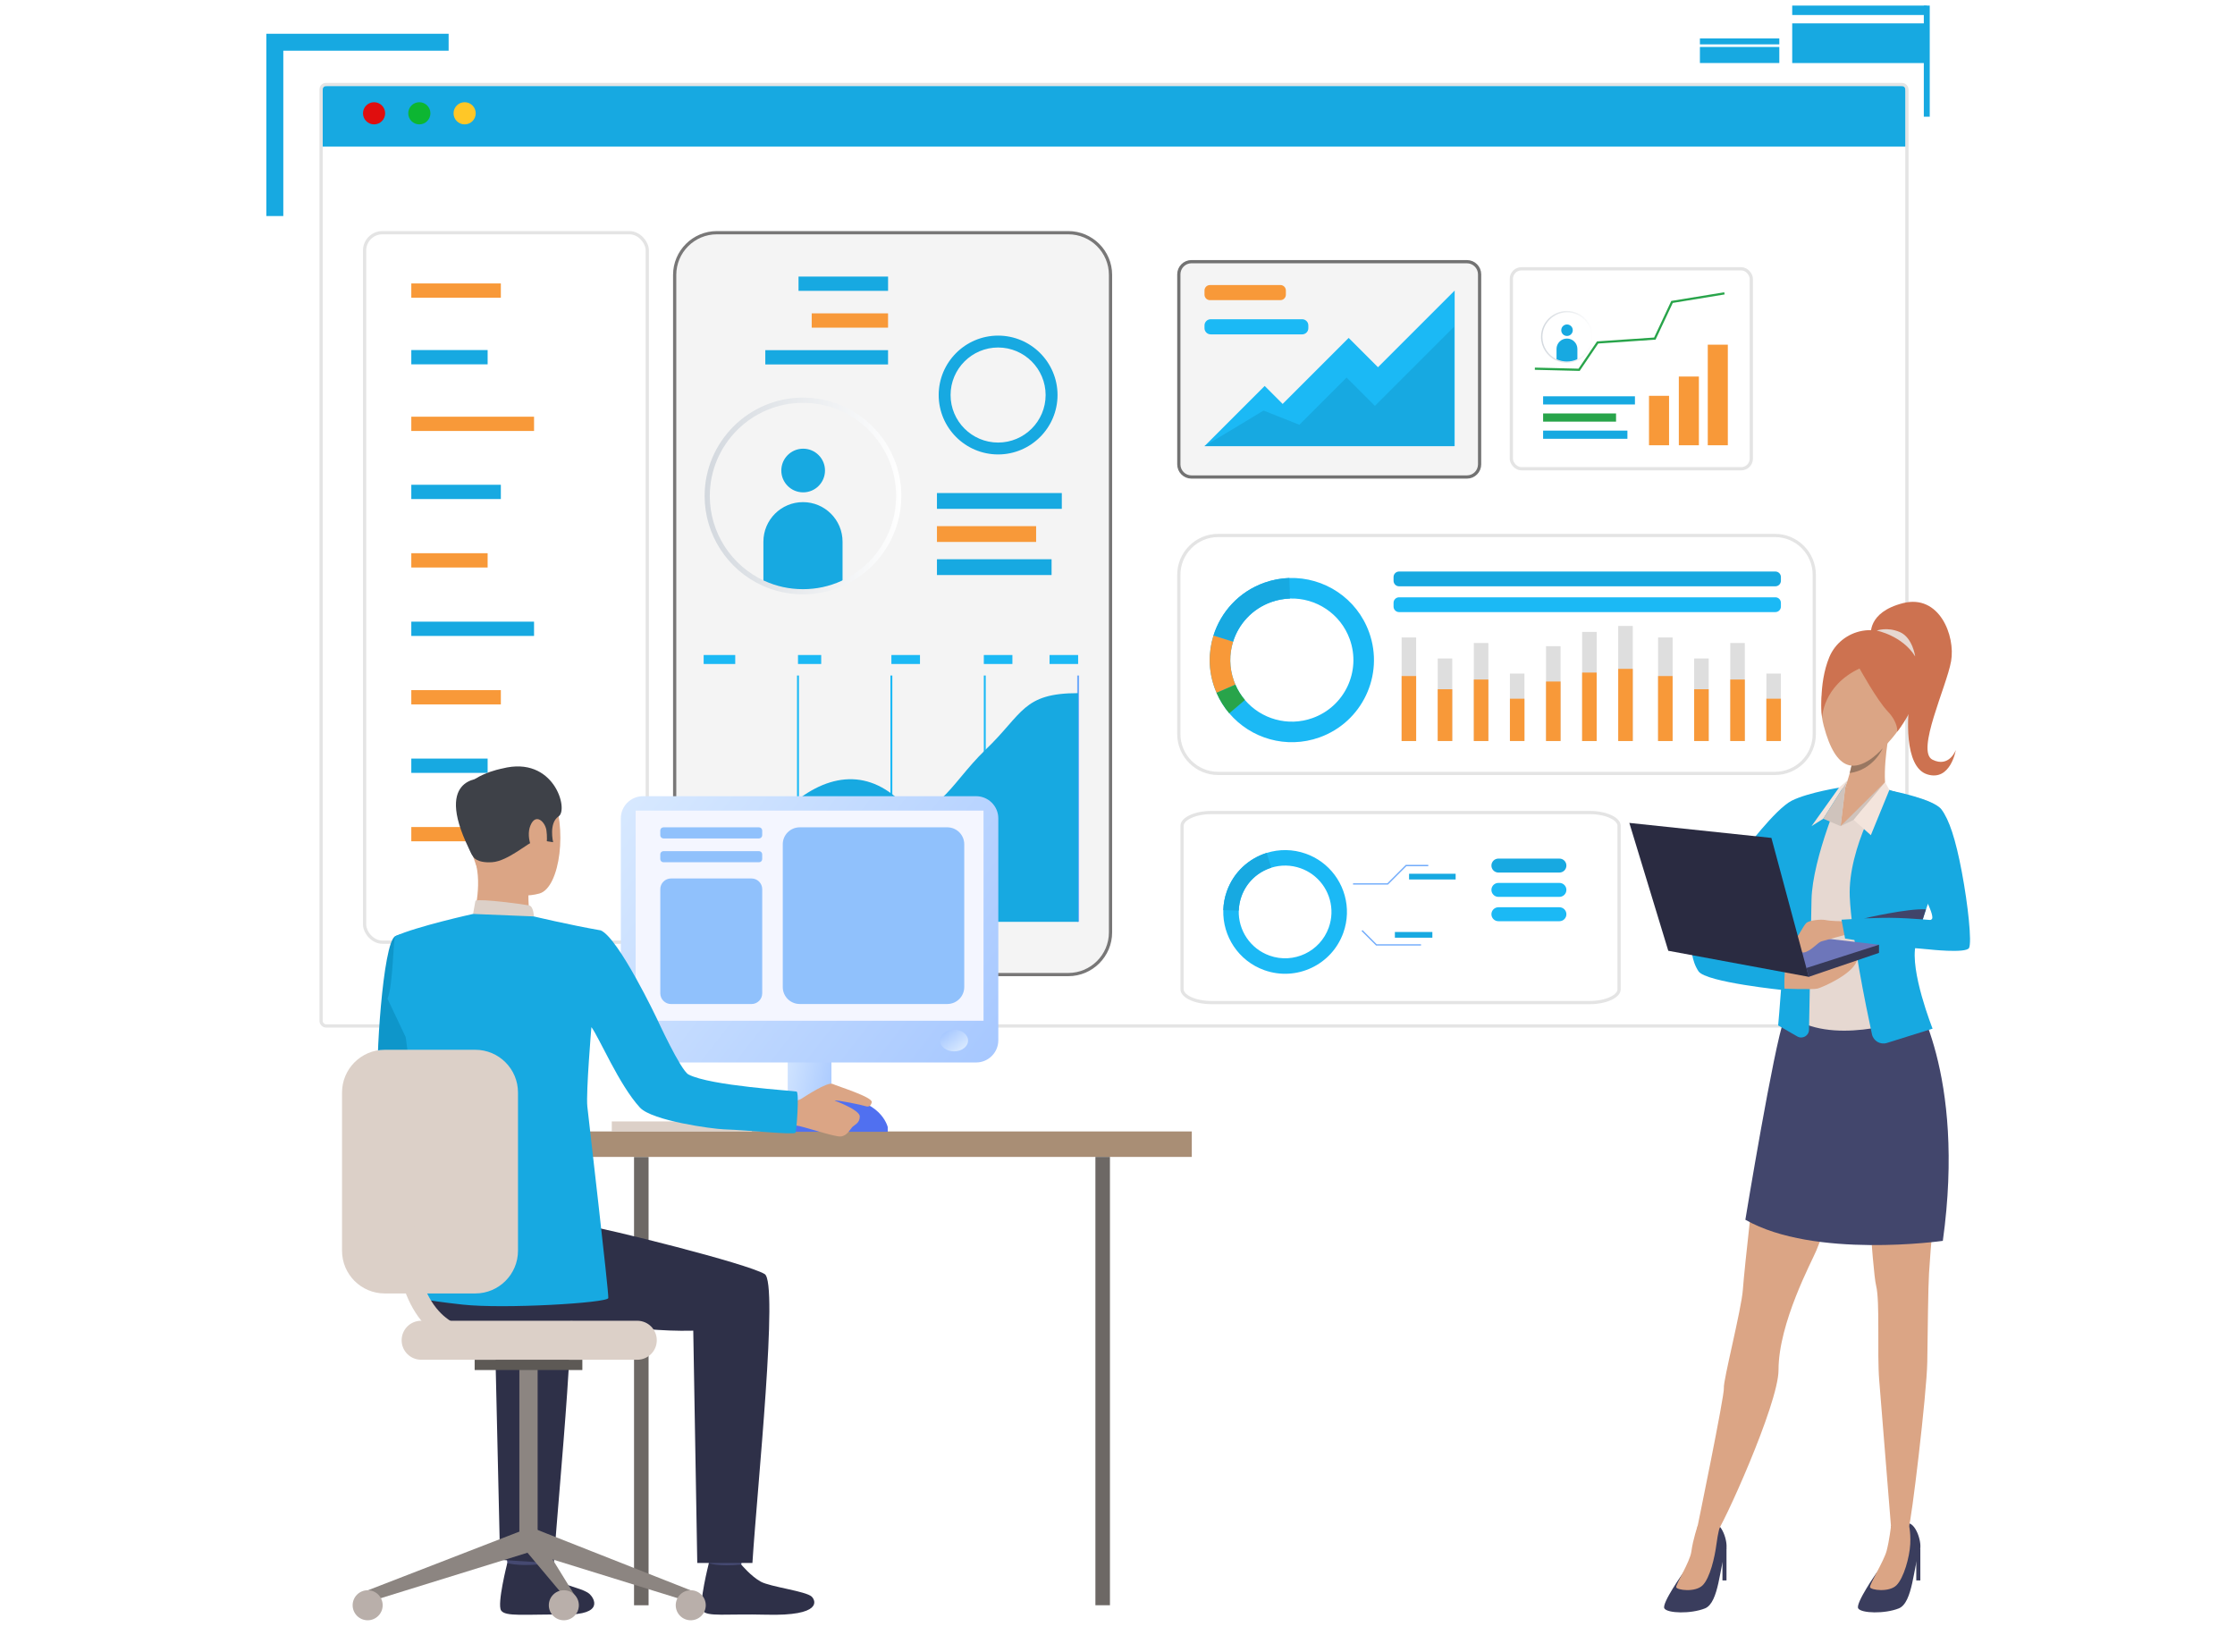 <svg width="1200" height="887" viewBox="0 0 1200 887" fill="none" xmlns="http://www.w3.org/2000/svg">
<rect width="1200" height="887" fill="white"/>
<rect x="172.404" y="45.375" width="851.436" height="505.501" rx="2.601" fill="white" stroke="#E4E4E4" stroke-width="1.734"/>
<rect x="195.758" y="124.949" width="151.775" height="380.956" rx="9.537" fill="white" stroke="#E4E4E4" stroke-width="1.734"/>
<rect x="811.455" y="144.322" width="128.849" height="107.373" rx="5.424" fill="white"/>
<path d="M912.155 202.182H901.383V239.084H912.155V202.182Z" fill="#F89939"/>
<path d="M896.137 212.535H885.365V239.084H896.137V212.535Z" fill="#F89939"/>
<path d="M927.692 185.08H916.92V239.084H927.692V185.08Z" fill="#F89939"/>
<path d="M925.956 158.099L925.766 156.936L897.334 161.59L888.115 181.234L857.462 183.315L847.532 197.963L824.097 197.383L824.067 198.564L848.146 199.16L858.114 184.453L888.889 182.368L898.138 162.656L925.956 158.099Z" fill="#28A44A"/>
<path d="M844.438 177.308C844.438 179.015 843.055 180.4 841.346 180.4C839.636 180.4 838.254 179.018 838.254 177.308C838.254 175.598 839.639 174.219 841.346 174.219C843.053 174.219 844.438 175.601 844.438 177.308Z" fill="#17A9E1"/>
<path d="M846.923 187.381V193.259C845.216 194.034 843.319 194.466 841.322 194.466C839.325 194.466 837.425 194.034 835.718 193.259V187.381C835.718 184.286 838.225 181.779 841.322 181.779C844.419 181.779 846.923 184.289 846.923 187.381Z" fill="#17A9E1"/>
<path d="M841.321 194.838C839.313 194.838 837.375 194.419 835.566 193.595C830.604 191.34 827.396 186.362 827.396 180.911C827.396 173.235 833.645 166.986 841.321 166.986C848.997 166.986 855.245 173.232 855.245 180.911C855.245 186.362 852.038 191.338 847.075 193.595C845.266 194.419 843.328 194.838 841.321 194.838ZM841.321 167.724C834.047 167.724 828.129 173.64 828.129 180.913C828.129 186.075 831.167 190.79 835.87 192.929C837.582 193.71 839.418 194.105 841.321 194.105C843.224 194.105 845.057 193.71 846.769 192.929C851.471 190.793 854.507 186.077 854.507 180.913C854.507 173.64 848.589 167.724 841.318 167.724H841.321Z" fill="url(#paint0_linear_306_4391)"/>
<path d="M877.82 212.789H828.518V217.184H877.82V212.789Z" fill="#17A9E1"/>
<path d="M873.778 231.213H828.518V235.607H873.778V231.213Z" fill="#17A9E1"/>
<path d="M867.676 222.002H828.518V226.396H867.676V222.002Z" fill="#28A44A"/>
<rect x="811.455" y="144.322" width="128.849" height="107.373" rx="5.424" stroke="#E4E4E4" stroke-width="1.734"/>
<path d="M650.439 436.285H853.533C858.027 436.285 862.056 437.161 864.929 438.539C867.865 439.946 869.316 441.722 869.316 443.401V531.218C869.316 532.895 867.866 534.67 864.93 536.078C862.057 537.455 858.03 538.331 853.537 538.331H650.444C645.949 538.331 641.92 537.455 639.047 536.078C636.111 534.67 634.661 532.894 634.661 531.216V443.398C634.661 441.721 636.111 439.946 639.047 438.538C641.919 437.161 645.947 436.285 650.439 436.285Z" fill="white" stroke="#E4E4E4" stroke-width="1.734"/>
<path d="M721.25 500.839C726.032 487.47 721.716 473.056 711.505 464.369C709.071 462.297 706.303 460.551 703.24 459.221C702.566 458.927 701.873 458.655 701.172 458.407C694.106 455.878 686.749 455.891 680.099 457.972C670.503 460.976 662.382 468.287 658.736 478.485C657.532 481.851 656.908 485.28 656.804 488.673C656.383 502.671 664.92 515.949 678.814 520.921C696.078 527.092 715.075 518.107 721.25 500.843V500.839ZM681.61 513.095C671.191 509.371 664.789 499.409 665.106 488.917C665.183 486.375 665.653 483.805 666.558 481.281C669.291 473.635 675.38 468.156 682.573 465.903C687.559 464.347 693.074 464.333 698.372 466.229C698.897 466.419 699.417 466.622 699.924 466.844C702.222 467.839 704.294 469.151 706.122 470.703C713.777 477.213 717.011 488.022 713.428 498.047C708.8 510.991 694.553 517.727 681.61 513.099V513.095Z" fill="#1BB9F5"/>
<path d="M682.574 465.905L680.095 457.975C670.499 460.979 662.378 468.29 658.732 478.487C657.528 481.853 656.904 485.282 656.8 488.675L665.106 488.924C665.183 486.382 665.654 483.812 666.558 481.288C669.291 473.642 675.38 468.163 682.574 465.91V465.905Z" fill="#17A9E1"/>
<path d="M804.509 468.513H837.273C839.34 468.513 841.019 466.835 841.019 464.767C841.019 462.695 839.34 461.021 837.273 461.021H804.509C802.441 461.021 800.763 462.695 800.763 464.767C800.763 466.835 802.437 468.513 804.509 468.513Z" fill="#17A9E1"/>
<path d="M804.509 481.572H837.273C839.34 481.572 841.019 479.894 841.019 477.826C841.019 475.759 839.34 474.08 837.273 474.08H804.509C802.441 474.08 800.763 475.759 800.763 477.826C800.763 479.894 802.437 481.572 804.509 481.572Z" fill="#1BB9F5"/>
<path d="M804.509 494.644H837.273C839.34 494.644 841.019 492.966 841.019 490.898C841.019 488.831 839.34 487.152 837.273 487.152H804.509C802.441 487.152 800.763 488.831 800.763 490.898C800.763 492.966 802.437 494.644 804.509 494.644Z" fill="#1BB9F5"/>
<path d="M745.208 474.981H726.469V474.262H744.909L754.776 464.395H766.86V465.114H755.075L745.208 474.981Z" fill="#72ACFB"/>
<path d="M762.963 507.725H738.849L731.036 499.912L731.547 499.4L739.148 507.005H762.963V507.725Z" fill="#72ACFB"/>
<path d="M781.552 469.164H756.556V472.231H781.552V469.164Z" fill="#17A9E1"/>
<path d="M769.055 500.43H748.932V503.497H769.055V500.43Z" fill="#17A9E1"/>
<path d="M240.874 18.131V27.231H152.11V116.005H143V18.131H240.874Z" fill="#17A9E1"/>
<path d="M1034.51 3H962.259V8.059H1034.51V3Z" fill="#17A9E1"/>
<path d="M1034.51 12.551H962.259V33.856H1034.51V12.551Z" fill="#17A9E1"/>
<path d="M955.336 20.639H912.705V23.825H955.336V20.639Z" fill="#17A9E1"/>
<path d="M955.336 25.217H912.705V33.839H955.336V25.217Z" fill="#17A9E1"/>
<path d="M1036.1 3H1032.92V62.661H1036.1V3Z" fill="#17A9E1"/>
<path d="M952.997 287.524H654.046H654.042C642.391 287.524 632.928 296.982 632.928 308.637V394.175C632.928 405.826 642.386 415.289 654.042 415.289H952.993C964.648 415.289 974.11 405.826 974.11 394.171V308.637C974.11 296.986 964.652 287.524 952.997 287.524Z" fill="white" stroke="#E4E4E4" stroke-width="1.734"/>
<path d="M735.113 339.587C728.513 321.131 710.876 309.796 692.285 310.356C687.787 310.495 683.227 311.325 678.757 312.924C665.218 317.766 655.509 328.554 651.518 341.296C648.754 350.125 648.737 359.895 652.095 369.28C652.43 370.212 652.79 371.132 653.178 372.028C654.945 376.093 657.26 379.769 660.012 383.004C671.548 396.568 690.69 402.298 708.451 395.947C731.376 387.748 743.313 362.512 735.118 339.587H735.113ZM704.733 385.556C691.418 390.32 677.069 386.022 668.415 375.856C666.354 373.431 664.616 370.674 663.296 367.624C663.001 366.953 662.731 366.262 662.482 365.563C659.967 358.525 659.979 351.201 662.052 344.58C665.042 335.027 672.321 326.938 682.475 323.311C685.828 322.109 689.243 321.487 692.616 321.385C706.553 320.964 719.778 329.466 724.726 343.3C730.873 360.488 721.921 379.405 704.733 385.556Z" fill="#1BB9F5"/>
<path d="M662.052 344.578L651.518 341.29C655.509 328.547 665.217 317.76 678.757 312.918C683.227 311.319 687.786 310.489 692.285 310.35L692.616 321.379C689.242 321.485 685.828 322.107 682.474 323.305C672.32 326.932 665.045 335.021 662.052 344.574V344.578Z" fill="#17A9E1"/>
<path d="M663.296 367.617L653.178 372.021C652.79 371.125 652.43 370.205 652.095 369.273C648.737 359.888 648.754 350.118 651.518 341.289L662.052 344.577C659.979 351.198 659.967 358.522 662.482 365.56C662.731 366.259 663.005 366.95 663.296 367.621V367.617Z" fill="#F89939"/>
<path d="M660.01 383.005C657.258 379.77 654.943 376.094 653.177 372.029L663.294 367.625C664.619 370.672 666.357 373.432 668.414 375.857L660.01 383.005Z" fill="#28A44A"/>
<path d="M760.354 342.293H752.548V397.896H760.354V342.293Z" fill="#DEDEDE"/>
<path d="M779.736 353.578H771.93V397.883H779.736V353.578Z" fill="#DEDEDE"/>
<path d="M799.122 345.273H791.315V397.892H799.122V345.273Z" fill="#DEDEDE"/>
<path d="M818.504 361.678H810.697V397.881H818.504V361.678Z" fill="#DEDEDE"/>
<path d="M837.891 346.98H830.084V397.893H837.891V346.98Z" fill="#DEDEDE"/>
<path d="M857.272 339.299H849.465V397.888H857.272V339.299Z" fill="#DEDEDE"/>
<path d="M876.657 336.102H868.851V397.888H876.657V336.102Z" fill="#DEDEDE"/>
<path d="M760.354 363.006H752.548V397.892H760.354V363.006Z" fill="#F89939"/>
<path d="M779.736 370.09H771.93V397.885H779.736V370.09Z" fill="#F89939"/>
<path d="M799.122 364.875H791.315V397.889H799.122V364.875Z" fill="#F89939"/>
<path d="M818.504 375.172H810.697V397.884H818.504V375.172Z" fill="#F89939"/>
<path d="M837.891 365.945H830.084V397.888H837.891V365.945Z" fill="#F89939"/>
<path d="M857.272 361.137H849.465V397.892H857.272V361.137Z" fill="#F89939"/>
<path d="M876.657 359.133H868.851V397.896H876.657V359.133Z" fill="#F89939"/>
<path d="M898.044 342.293H890.237V397.896H898.044V342.293Z" fill="#DEDEDE"/>
<path d="M917.426 353.578H909.619V397.883H917.426V353.578Z" fill="#DEDEDE"/>
<path d="M936.813 345.273H929.006V397.892H936.813V345.273Z" fill="#DEDEDE"/>
<path d="M956.193 361.678H948.387V397.881H956.193V361.678Z" fill="#DEDEDE"/>
<path d="M898.044 363.006H890.237V397.892H898.044V363.006Z" fill="#F89939"/>
<path d="M917.426 370.09H909.619V397.885H917.426V370.09Z" fill="#F89939"/>
<path d="M936.813 364.875H929.006V397.889H936.813V364.875Z" fill="#F89939"/>
<path d="M956.193 375.172H948.387V397.884H956.193V375.172Z" fill="#F89939"/>
<path d="M953.224 314.82H751.188C749.548 314.82 748.215 313.487 748.215 311.847V309.848C748.215 308.208 749.548 306.875 751.188 306.875H953.224C954.864 306.875 956.193 308.204 956.193 309.844V311.843C956.193 313.483 954.86 314.816 953.22 314.816L953.224 314.82Z" fill="#17A9E1"/>
<path d="M953.224 328.666H751.188C749.548 328.666 748.215 327.333 748.215 325.693V323.693C748.215 322.053 749.548 320.72 751.188 320.72H953.224C954.864 320.72 956.193 322.049 956.193 323.689V325.689C956.193 327.329 954.86 328.662 953.22 328.662L953.224 328.666Z" fill="#1BB9F5"/>
<g style="mix-blend-mode:hard-light">
<path d="M384.916 124.949H573.58C586.09 124.949 596.258 135.107 596.258 147.627V500.616C596.258 513.126 586.1 523.294 573.58 523.294H384.916C372.406 523.294 362.238 513.136 362.238 500.616V147.617C362.238 135.107 372.396 124.949 384.906 124.949H384.916Z" fill="#F4F4F4" stroke="#787777" stroke-width="1.734"/>
</g>
<path d="M428.962 362.711H427.934V494.961H428.962V362.711Z" fill="#1BB9F5"/>
<path d="M479.106 362.711H478.078V494.961H479.106V362.711Z" fill="#1BB9F5"/>
<path d="M529.25 362.711H528.222V494.961H529.25V362.711Z" fill="#1BB9F5"/>
<path d="M579.383 362.711H578.354V494.961H579.383V362.711Z" fill="#72ACFB"/>
<path d="M378.312 441.358C378.312 441.358 398.741 458.562 418.489 438.182C438.237 417.803 461.008 410.993 481.143 428.156C501.278 445.318 509.116 421.763 529.241 402.463C549.375 383.163 549.05 372.18 578.865 372.18V494.973H378.312V441.348V441.358Z" fill="#17A9E1"/>
<path d="M440.915 351.711H428.455V356.526H440.915V351.711Z" fill="#1BB9F5"/>
<path d="M394.759 351.711H377.801V356.526H394.759V351.711Z" fill="#1BB9F5"/>
<path d="M493.95 351.711H478.6V356.526H493.95V351.711Z" fill="#1BB9F5"/>
<path d="M543.571 351.711H528.221V356.526H543.571V351.711Z" fill="#1BB9F5"/>
<path d="M578.864 351.711H563.514V356.526H578.864V351.711Z" fill="#1BB9F5"/>
<path d="M570.1 264.74H503.059V273.22H570.1V264.74Z" fill="#17A9E1"/>
<path d="M564.603 300.287H503.059V308.766H564.603V300.287Z" fill="#17A9E1"/>
<path d="M556.307 282.514H503.059V290.993H556.307V282.514Z" fill="#F89939"/>
<path d="M442.951 252.64C442.951 259.114 437.709 264.367 431.225 264.367C424.74 264.367 419.498 259.124 419.498 252.64C419.498 246.156 424.751 240.924 431.225 240.924C437.699 240.924 442.951 246.166 442.951 252.64Z" fill="#17A9E1"/>
<path d="M452.378 290.861V313.154C445.904 316.096 438.707 317.735 431.133 317.735C423.56 317.735 416.353 316.096 409.879 313.154V290.861C409.879 279.125 419.386 269.617 431.133 269.617C442.88 269.617 452.378 279.135 452.378 290.861Z" fill="#17A9E1"/>
<path d="M431.133 319.137C423.518 319.137 416.169 317.549 409.308 314.424C390.487 305.873 378.322 286.991 378.322 266.316C378.322 237.203 402.02 213.506 431.133 213.506C460.245 213.506 483.943 237.193 483.943 266.316C483.943 286.991 471.779 305.863 452.957 314.424C446.096 317.549 438.747 319.137 431.133 319.137ZM431.133 216.305C403.547 216.305 381.101 238.74 381.101 266.326C381.101 285.901 392.624 303.786 410.458 311.899C416.953 314.861 423.915 316.358 431.133 316.358C438.35 316.358 445.302 314.861 451.797 311.899C469.631 303.797 481.144 285.911 481.144 266.326C481.144 238.74 458.698 216.305 431.122 216.305H431.133Z" fill="url(#paint1_linear_306_4391)"/>
<path d="M535.898 244.011C518.298 244.011 503.996 229.699 503.996 212.109C503.996 194.519 518.308 180.207 535.898 180.207C553.488 180.207 567.8 194.519 567.8 212.109C567.8 229.699 553.488 244.011 535.898 244.011ZM535.898 186.589C521.83 186.589 510.379 198.041 510.379 212.109C510.379 226.177 521.82 237.629 535.898 237.629C549.976 237.629 561.407 226.177 561.407 212.109C561.407 198.041 549.966 186.589 535.898 186.589Z" fill="#17A9E1"/>
<path d="M476.816 148.508H428.739V156.173H476.816V148.508Z" fill="#17A9E1"/>
<path d="M268.913 152.191H220.836V159.856H268.913V152.191Z" fill="#F89939"/>
<path d="M268.913 260.297H220.836V267.962H268.913V260.297Z" fill="#17A9E1"/>
<path d="M268.913 370.566H220.836V378.231H268.913V370.566Z" fill="#F89939"/>
<path d="M476.806 168.26H435.824V175.935H476.806V168.26Z" fill="#F89939"/>
<path d="M261.818 187.957H220.836V195.632H261.818V187.957Z" fill="#17A9E1"/>
<path d="M261.818 297.049H220.836V304.724H261.818V297.049Z" fill="#F89939"/>
<path d="M261.818 407.32H220.836V414.996H261.818V407.32Z" fill="#17A9E1"/>
<path d="M476.806 188.023H410.905V195.689H476.806V188.023Z" fill="#17A9E1"/>
<path d="M286.737 223.746H220.836V231.411H286.737V223.746Z" fill="#F89939"/>
<path d="M286.737 333.801H220.836V341.466H286.737V333.801Z" fill="#17A9E1"/>
<path d="M286.737 444.072H220.836V451.737H286.737V444.072Z" fill="#F89939"/>
<g style="mix-blend-mode:hard-light">
<path d="M787.614 140.51H640.098L640.088 140.5H639.729C635.972 140.5 632.927 143.545 632.927 147.302V249.329C632.927 253.086 635.972 256.131 639.729 256.131H787.614C791.371 256.131 794.416 253.086 794.416 249.329V147.312C794.416 143.555 791.371 140.51 787.614 140.51Z" fill="#F4F4F4" stroke="#727272" stroke-width="1.734"/>
</g>
<path d="M650.029 171.414H699.144C700.977 171.414 702.463 172.9 702.463 174.733V176.219C702.463 178.051 700.977 179.537 699.144 179.537H650.029C648.197 179.537 646.711 178.051 646.711 176.219V174.733C646.711 172.9 648.197 171.414 650.029 171.414Z" fill="#1BB9F5"/>
<path d="M649.642 153.043H687.459C689.077 153.043 690.401 154.356 690.401 155.985V158.224C690.401 159.843 689.087 161.166 687.459 161.166H649.642C648.024 161.166 646.711 159.853 646.711 158.234V155.985C646.711 154.366 648.024 153.053 649.642 153.053V153.043Z" fill="#F89939"/>
<path d="M646.711 239.554L679.02 207.244L688.67 216.894L724.125 181.44L739.862 197.177L781.027 156.012V239.554H646.711Z" fill="#1BB9F5"/>
<path d="M780.661 239.547V175.479L738.203 217.937L722.995 202.729L697.638 228.085L678.419 220.451L646.711 239.547H780.661Z" fill="#17A9E1"/>
<path d="M903.901 844.255C903.901 844.255 891.991 860.98 893.629 863.637C895.258 866.284 907.779 866.67 915.403 863.637C923.028 860.604 923.211 841.008 926.662 832.58C928.107 829.058 925.012 818.644 920.666 817.891C916.319 817.138 911.596 819.347 911.596 819.347C911.596 819.347 916.095 831.216 903.901 844.255Z" fill="#3A3D5D"/>
<path d="M911.526 819.213C911.526 819.213 909.022 826.338 908.106 833.138C907.342 838.777 899.626 850.758 899.983 852.275C900.349 853.792 910.142 855.166 914.132 851.257C918.122 847.359 920.698 835.998 921.573 829.199C922.398 822.867 923.425 819.742 923.425 819.742C923.425 819.742 915.323 815.049 911.516 819.213H911.526Z" fill="#DBA585"/>
<path d="M1007.54 844.531C1007.54 844.531 996.062 860.981 997.701 863.628C999.34 866.274 1011.86 866.661 1019.48 863.628C1027.11 860.594 1027.28 840.999 1030.73 832.57C1032.18 829.048 1029.08 818.635 1024.75 817.882C1020.4 817.128 1015.31 819.51 1015.31 819.51C1015.31 819.51 1019.76 831.491 1007.55 844.531H1007.54Z" fill="#3A3D5D"/>
<path d="M1015.3 819.508C1015.3 819.508 1014.4 827.265 1012.94 832.762C1011.48 838.248 1003.69 850.749 1004.04 852.265C1004.41 853.782 1014.2 855.156 1018.19 851.248C1022.18 847.349 1025.27 836.029 1025.63 829.189C1026 822.348 1024.73 817.88 1024.73 817.88C1024.73 817.88 1019.1 815.335 1015.29 819.508H1015.3Z" fill="#DBA585"/>
<path d="M957.942 547.184C957.942 547.184 947.722 596.788 945.381 609.278C943.03 621.768 936.464 682.243 935.762 692.535C935.059 702.816 925.104 741.569 925.572 745.243C926.04 748.918 910.802 822.698 910.802 822.698C910.802 822.698 916.003 827.065 921.49 823.095C924.31 821.049 954.909 754.018 954.909 735.654C954.909 710.267 972.896 677.133 975.217 671.453C996.776 618.694 992.532 602.559 995.351 599.139C998.171 595.709 998.405 601.257 1000.05 608.85C1001.69 616.444 1005.22 682.07 1007.32 690.387C1009.43 698.714 1007.8 726.87 1008.97 741.07C1010.14 755.27 1015.29 819.522 1015.29 819.522C1015.29 819.522 1019.28 826.037 1024.88 819.685C1026.08 818.321 1034.54 748.124 1034.78 731.226C1035.01 714.339 1035.26 691.028 1035.71 683.73C1040.06 613.706 1050.75 603.71 1033.91 554.157C1002.4 461.372 957.932 547.194 957.932 547.194L957.942 547.184Z" fill="#DBA585"/>
<path d="M1026.56 533.332C1026.56 533.332 1055.68 575.841 1043.13 666.274C1043.13 666.274 974.098 676.077 937.106 654.945C937.106 654.945 952.396 561.712 957.944 547.196C963.491 532.691 1026.56 533.342 1026.56 533.342V533.332Z" fill="#42466C"/>
<path d="M926.977 831.092V848.611H924.799V835.082L926.977 831.092Z" fill="#3A3D5D"/>
<path d="M1031.05 831.092V848.611H1028.87V835.082L1031.05 831.092Z" fill="#3A3D5D"/>
<path d="M992.052 344.824C992.052 344.824 972.558 364.46 979.195 389.746C985.832 415.031 996.5 415.174 1008.26 404.302C1020.01 393.42 1026.94 381.979 1028.49 369.265C1030.04 356.551 1009.85 327.305 992.052 344.834V344.824Z" fill="#DBA585"/>
<path d="M988.236 429.152C988.236 429.152 991.127 422.535 993.152 415.094C993.509 413.781 993.834 412.437 994.119 411.104C995.117 406.421 995.524 401.8 994.445 398.634C991.34 389.452 1013.94 395.804 1013.94 395.804C1013.94 395.804 1009.56 420.102 1013.94 428.287C1018.32 436.481 988.226 429.131 988.226 429.131L988.236 429.152Z" fill="#DBA585"/>
<path d="M1045.52 440.73C1041.96 433.625 1039.3 431.345 1032.43 429.166C1028.59 427.955 1011.39 423.476 1011.39 423.476L990.749 422.723C990.749 422.723 976.549 425.084 965.535 428.902C954.51 432.719 940.076 453.586 940.076 453.586C940.076 453.586 959.987 500.35 963.804 513.767C967.611 527.193 965.077 547.949 965.077 547.949C988.947 560.948 1027.23 546.676 1027.23 546.676C1024.33 536.192 1024.21 523.946 1025.74 515.263C1025.92 514.235 1026.11 513.268 1026.34 512.342C1026.54 511.507 1026.82 510.316 1027.15 508.972C1027.16 508.911 1027.18 508.86 1027.19 508.799C1042.38 510.357 1056.62 510.977 1056.99 507.944C1058.66 494.222 1050.41 450.482 1045.51 440.72L1045.52 440.73ZM1035 494.039C1034.39 493.947 1033.08 493.947 1031.71 493.815C1033.4 489.112 1035.28 484.949 1035.28 484.949C1036.36 487.952 1040.45 494.853 1035.01 494.039H1035Z" fill="#E6D8D1"/>
<path d="M998.416 358.942C998.416 358.942 1007.74 375.89 1013.53 381.967C1019.32 388.045 1018.64 392.87 1018.64 392.87C1018.64 392.87 1041.22 365.019 1025.12 348.213C1009.01 331.407 988.247 338.176 982.17 352.875C976.093 367.564 978.322 385.51 978.322 385.51C978.322 385.51 978.505 368.266 998.416 358.952V358.942Z" fill="#CD7250"/>
<path d="M1004.56 341.195C1004.56 341.195 1002.3 328.787 1021.77 323.85C1041.23 318.913 1049.97 341.338 1047.57 355.019C1045.17 368.7 1028.54 403.381 1037.56 407.9C1046.58 412.41 1050.11 402.678 1050.11 402.678C1050.11 402.678 1047.29 419.739 1034.74 415.789C1022.18 411.84 1023.87 384.111 1025.77 373.057C1027.66 362.012 1004.55 341.185 1004.55 341.185L1004.56 341.195Z" fill="#CD7250"/>
<path d="M1010.83 401.832C1010.76 402.015 1005.84 413.335 993.163 415.096C993.519 413.783 993.845 412.439 994.13 411.105C994.13 411.105 1001.08 412.51 1010.83 401.832Z" fill="#997761"/>
<path d="M1035 485.112C1035 485.112 1034.07 487.077 1031.53 494.793C1028.93 473.121 1030.3 461.832 1030.3 461.832C1030.58 473.416 1035.01 485.112 1035.01 485.112H1035Z" fill="#C8BCB6"/>
<path d="M1007.6 338.593C1007.6 338.593 1021.41 341.25 1028.3 352.498C1028.3 352.498 1026.91 342.319 1020.03 339.377C1013.15 336.445 1007.6 338.603 1007.6 338.603V338.593Z" fill="#E6D8D1"/>
<path d="M1027.15 508.979C1026.83 510.323 1026.54 511.514 1026.34 512.349C1026.11 513.265 1025.91 514.242 1025.74 515.27C1017.19 510.618 1011.04 506.984 1011.04 506.984C1013.34 507.504 1027.16 508.99 1027.16 508.99L1027.15 508.979Z" fill="#C8BCB6"/>
<path d="M1012.54 423.774L988.235 443.593L990.739 422.716C990.739 422.716 1004.91 419.662 1012.54 423.774Z" fill="#DBA585"/>
<path d="M995.259 440.229L988.235 443.599L1012.12 419.932L995.259 440.229Z" fill="#CFC3BC"/>
<path d="M1028.59 507.277C1025.24 521.141 1037.63 552.341 1037.63 552.341L1013.09 560.016C1009.56 561.115 1005.85 558.957 1005.07 555.333C1001.79 540.064 994.09 502.482 993.163 481.594C991.993 454.935 1011.39 423.48 1011.39 423.48C1045.89 429.405 1036.44 481.594 1036.44 481.594C1036.44 481.594 1035.18 484.882 1033.51 490.023C1033.09 491.316 1032.65 492.72 1032.18 494.227C1031 498.085 1029.73 502.564 1028.59 507.287V507.277Z" fill="#17A9E1"/>
<path d="M988.296 423.863L988.724 422.723C988.724 422.723 971.063 425.41 962.075 429.889C953.096 434.378 935.903 457.546 935.903 457.546L958.39 487.229C958.41 510.041 954.715 550.596 954.715 550.596L964.996 556.52C967.755 558.108 971.215 556.164 971.277 552.967C971.562 537.546 972.254 500.92 972.62 483.178C973.089 460.366 989.365 423.476 989.365 423.476C988.999 423.598 988.653 423.73 988.296 423.863Z" fill="#17A9E1"/>
<path d="M956.271 530.817C956.271 530.817 973.22 531.478 975.857 530.817C978.493 530.155 996.083 522.531 997.142 514.988C998.2 507.455 956.271 521.747 956.271 521.747V530.817Z" fill="#DBA585"/>
<path d="M1008.86 507.272L940.066 499.221L971.144 524.506L1008.86 507.272Z" fill="#6D76BA"/>
<path d="M971.144 524.501L1008.86 511.645V507.268L969.872 519.778L971.144 524.501Z" fill="#363957"/>
<path d="M988.876 494.641C988.876 494.641 983.185 494.641 979.999 493.99C977.536 493.491 971.398 494.183 969.84 495.567C968.273 496.952 963.315 506.592 962.369 507.182C961.432 507.773 962.847 509.137 964.496 508.455C964.496 508.455 966.013 512.669 969.749 511.091C973.484 509.513 976.019 506.062 977.984 505.462C979.938 504.851 991.339 501.787 991.339 501.787C991.339 501.787 991.807 493.623 988.865 494.651L988.876 494.641Z" fill="#DBA585"/>
<path d="M992.041 418.875L978.94 439.61L972.619 443.601L987.359 422.947L992.041 418.875Z" fill="#F3E4DC"/>
<path d="M978.942 439.61L988.236 443.601L990.74 422.723L992.043 418.875L978.942 439.61Z" fill="#CFC3BC"/>
<path d="M958.338 521.12C958.338 521.12 957.636 529.885 958.338 531.717C958.338 531.717 915.911 527.472 911.961 521.548C908.001 515.613 908.154 508.406 908.154 508.406L958.348 521.12H958.338Z" fill="#17A9E1"/>
<path d="M971.145 524.499L951.092 449.915L874.808 441.863L895.716 510.513L971.145 524.499Z" fill="#2A2B41"/>
<path d="M1012.12 419.932L995.26 440.229L1004.48 448.454L1014.43 424.146L1012.12 419.932Z" fill="#F3E4DC"/>
<path d="M1034.07 488.298C1034.07 488.298 1033.51 490.008 1033.51 490.018C1033.09 491.301 1032.65 492.716 1032.18 494.212C1028.92 495.24 1000.75 493.164 1000.75 493.164C1000.75 493.164 1024.33 487.636 1034.07 488.288V488.298Z" fill="#414469"/>
<path d="M1032.44 493.663C1027.9 493.327 1020.47 492.839 1014.38 492.808C1004.92 492.767 988.723 493.826 988.723 493.826L990.646 503.944C990.646 503.944 1019.33 508.606 1035 509.706C1035 509.706 1055.67 512.078 1057.21 508.993C1058.75 505.909 1056.7 486.11 1053.34 468.266C1049.98 450.421 1046.52 440.15 1042.41 434.633C1038.3 429.126 1016.58 424.82 1016.58 424.82L1035.01 485.123C1035.01 485.123 1037.64 490.497 1037.51 492.818C1037.47 493.531 1036.98 493.857 1036.32 493.979C1035.86 493.938 1034.83 493.857 1033.43 493.745L1032.44 493.663Z" fill="#17A9E1"/>
<path d="M417.644 602.148H328.473V607.442H417.644V602.148Z" fill="#DCD0C8"/>
<path d="M340.423 861.949H348.23L348.23 621.228H340.423L340.423 861.949Z" fill="#6D6865"/>
<path d="M465.667 600.645H403.685V608.208H465.667V600.645Z" fill="#C6BBB5"/>
<path d="M446.409 536.162H422.936V607.448H446.409V536.162Z" fill="url(#paint2_linear_306_4391)"/>
<path d="M639.889 607.527H296.479V621.208H639.889V607.527Z" fill="#A98E75"/>
<path d="M230.579 524.685C230.579 524.685 226.823 577.353 237.114 583.664C243.558 587.614 269.271 600.929 268.507 603.433C267.744 605.927 253.991 625.654 253.991 625.654C253.991 625.654 204.611 593.131 203.023 582.891C201.466 572.885 205.456 505.772 212.246 502.678C217.325 500.367 220.013 502.281 226.416 507.034C235.404 513.712 230.579 524.685 230.579 524.685Z" fill="#0E96CA"/>
<path d="M291.329 829.065C291.329 829.065 289.792 839.722 289.598 841.32C289.405 842.919 272.517 840.374 272.517 840.374L271.153 827.68C271.153 827.68 289.222 827.558 291.329 829.054V829.065Z" fill="#454971"/>
<path d="M289.768 839.972C289.768 839.972 295.123 846.395 300.294 849.195C305.465 851.994 313.598 853.104 316.662 856.005C318.871 858.092 324.704 867.1 303.215 866.917C281.727 866.734 271.354 868.189 269.053 864.739C266.753 861.278 272.382 839.26 272.382 839.26C272.382 839.26 277.472 841.092 289.758 839.983L289.768 839.972Z" fill="#2E3048"/>
<path d="M399.523 829.172C399.523 829.172 397.986 839.83 397.793 841.428C397.599 843.027 380.712 840.482 380.712 840.482L379.348 827.788C379.348 827.788 397.416 827.656 399.523 829.162V829.172Z" fill="#454971"/>
<path d="M397.977 840.076C397.977 840.076 403.332 846.499 408.503 849.289C413.674 852.088 432.719 854.388 435.783 857.29C437.992 859.376 441.667 867.805 411.424 867.011C389.936 866.451 379.563 868.283 377.262 864.832C374.962 861.382 380.591 839.354 380.591 839.354C380.591 839.354 385.385 841.308 397.967 840.076H397.977Z" fill="#2E3048"/>
<path d="M236.848 644.969C236.848 644.969 298.25 655.352 312.114 657.53C325.978 659.708 401.173 678.418 410.579 684.118C418.061 688.658 406.65 797.659 403.983 839.241H374.371L372.223 714.504C336.687 715.389 311.32 706.187 285.444 710.127C259.568 714.056 237.988 719.644 221.538 697.586C221.538 697.586 220.928 649.804 236.848 644.979V644.969Z" fill="#2E3048"/>
<path d="M297.373 839.36L268.514 837.569L265.695 714.511C250.395 714.887 245.153 713.92 232.775 712.424L209.464 658.26C229.884 662.342 295.316 678.852 304.04 684.136C311.532 688.676 300.03 797.768 297.363 839.36H297.373Z" fill="#2E3048"/>
<path d="M265.115 414.827C265.115 414.827 287.622 408.608 296.213 426.086C304.805 443.553 300.906 476.677 289.566 479.792C278.216 482.907 261.909 479.323 257.196 468.442C252.493 457.57 248.737 442.118 249.856 432.112C250.986 422.105 259.14 417.219 265.115 414.827Z" fill="#DBA585"/>
<path d="M283.683 476.305C283.683 476.305 283.439 489.589 284.905 492.429C286.37 495.259 253.562 494.546 253.562 494.546C253.562 494.546 258.734 478.585 255.802 464.996C252.901 451.538 283.683 476.305 283.683 476.305Z" fill="#DBA585"/>
<path d="M254.019 459.964C254.019 459.964 255.78 463.537 264.269 462.957C272.759 462.387 283.966 452.136 287.57 451.22C291.173 450.304 291.387 448.258 291.387 448.258L293.291 451.647L296.986 452.218C296.986 452.218 294.481 441.947 299.948 438.333C305.414 434.719 297.484 405.596 269.797 412.62C269.797 412.62 248.664 416.488 248.379 428.286C248.094 440.084 249.926 453.714 254.019 459.964Z" fill="#3E4148"/>
<path d="M286.623 492.093C286.623 492.093 286.532 486.678 284.078 486.159C281.625 485.65 258.294 482.433 255.281 483.614L253.988 490.76C253.988 490.76 259.791 494.333 286.623 492.093Z" fill="#DCD0C8"/>
<path d="M293.373 445.829C292.742 441.391 287.703 436.291 284.812 443.203C281.921 450.115 286.767 460.172 290.004 459.633C293.241 459.093 294.228 451.845 293.373 445.819V445.829Z" fill="#DBA585"/>
<path d="M384.367 556.035C384.367 556.035 384.346 556.035 384.326 556.035C384.498 556.106 384.518 556.116 384.367 556.035Z" fill="#363957"/>
<path d="M258.549 417.996C258.549 417.996 231.106 416.704 253.755 459.538L258.549 417.996Z" fill="#3E4148"/>
<path d="M197.404 853.94L199.45 859.692L285.71 832.961L281.577 821.336L197.404 853.94Z" fill="#8C8581"/>
<path d="M288.66 735.098H278.857V828.88H288.66V735.098Z" fill="#8C8581"/>
<path d="M312.674 730.111H254.846V735.639H312.674V730.111Z" fill="#5D5955"/>
<path d="M370.868 853.943L368.832 859.694L282.572 832.963L286.369 820.605L370.868 853.943Z" fill="#8C8581"/>
<path d="M310.107 859.073V865.751L282.572 832.963L286.369 820.605L310.107 859.073Z" fill="#8C8581"/>
<path d="M378.932 861.939C378.932 866.387 375.328 870.001 370.87 870.001C366.411 870.001 362.808 866.387 362.808 861.939C362.808 857.491 366.421 853.877 370.87 853.877C375.318 853.877 378.932 857.48 378.932 861.939Z" fill="#B9AFAA"/>
<path d="M310.791 861.939C310.791 866.387 307.177 870.001 302.729 870.001C298.281 870.001 294.667 866.387 294.667 861.939C294.667 857.491 298.27 853.877 302.729 853.877C307.187 853.877 310.791 857.48 310.791 861.939Z" fill="#B9AFAA"/>
<path d="M205.464 861.939C205.464 866.387 201.86 870.001 197.402 870.001C192.943 870.001 189.34 866.387 189.34 861.939C189.34 857.491 192.943 853.877 197.402 853.877C201.86 853.877 205.464 857.48 205.464 861.939Z" fill="#B9AFAA"/>
<path d="M342.174 730.112H226.109C220.327 730.112 215.645 725.43 215.645 719.648C215.645 713.866 220.327 709.184 226.109 709.184H342.174C347.956 709.184 352.638 713.866 352.638 719.648C352.638 725.43 347.956 730.112 342.174 730.112Z" fill="#DCD0C8"/>
<path d="M595.944 621.209H588.137V861.93H595.944V621.209Z" fill="#6D6865"/>
<path d="M345.256 427.516H524.087C530.663 427.516 536.007 432.86 536.007 439.436V558.575C536.007 565.15 530.673 570.495 524.087 570.495H345.246C338.67 570.495 333.326 565.15 333.326 558.575V439.436C333.326 432.86 338.67 427.516 345.246 427.516H345.256Z" fill="url(#paint3_linear_306_4391)"/>
<path d="M528.069 435.25H341.278V548.088H528.069V435.25Z" fill="#F4F6FF"/>
<path style="mix-blend-mode:multiply" d="M519.773 558.732C519.773 561.939 516.404 564.534 512.251 564.534C508.097 564.534 504.718 561.939 504.718 558.732C504.718 555.526 508.087 552.92 512.251 552.92C516.414 552.92 519.773 555.516 519.773 558.732Z" fill="url(#paint4_linear_306_4391)"/>
<path d="M476.632 607.721V605.177C476.632 605.177 473.059 589.348 447.753 589.348C422.448 589.348 422.967 607.721 422.967 607.721H476.632Z" fill="#5070F0"/>
<path d="M422.651 591.693C422.651 591.693 428.148 591.265 430.163 590.044C432.179 588.822 444.221 580.729 447.051 582.022C449.881 583.325 468.712 589.097 468.061 591.845C467.41 594.604 465.669 594.329 464.335 593.851C463.012 593.362 449.331 590.491 448.13 590.98C448.13 590.98 461.567 595.886 461.618 599.459C461.668 603.043 458.808 603.908 457.536 605.262C456.263 606.615 454.736 609.975 451.275 610.229C447.814 610.494 430.917 604.61 427.445 604.345C423.974 604.071 417.531 604.559 417.093 603.989C416.655 603.429 422.661 591.703 422.661 591.703L422.651 591.693Z" fill="#DBA585"/>
<path d="M322.59 499.576C305.061 496.492 286.616 492.074 286.616 492.074L253.981 490.74C253.981 490.74 224.024 497.337 212.236 502.66C211.116 503.169 211.106 529.381 208.042 536.262L217.824 556.896C217.824 556.896 223.474 597.766 224.644 615.946C225.184 624.293 223.128 696.597 223.128 696.597C223.128 696.597 226.059 698.043 248.332 700.496C270.604 702.959 326.265 699.61 326.611 696.984C326.967 694.347 315.831 599.018 315.342 594.081C314.589 586.507 317.531 551.491 317.531 551.491C321.725 557.13 332.423 582.588 343.58 594.702C350.135 601.827 382.628 606.194 388.746 606.398C402.07 606.846 426.389 609.503 427.101 608.2C427.671 607.416 429.219 586.609 427.692 586.111C426.358 585.663 381.213 583.067 369.639 576.929C365.404 574.679 352.762 547.103 352.762 547.103C352.762 547.103 332.271 503.923 322.6 499.576H322.59Z" fill="#17A9E1"/>
<path d="M206.585 563.676H255.171C267.834 563.676 278.115 573.957 278.115 586.62V671.587C278.115 684.24 267.834 694.521 255.181 694.521H206.575C193.912 694.521 183.641 684.24 183.641 671.587V586.62C183.641 573.957 193.922 563.676 206.585 563.676Z" fill="#DCD0C8"/>
<path d="M261.382 724.903C247.456 724.903 236.157 720.231 227.8 710.998C208.917 690.151 212.307 653.495 212.46 651.948C212.745 649.057 215.32 646.939 218.211 647.235C221.102 647.53 223.209 650.095 222.924 652.986C222.883 653.403 219.87 686.629 235.608 703.964C241.97 710.978 250.398 714.388 261.382 714.388C264.283 714.388 266.634 716.739 266.634 719.64C266.634 722.541 264.283 724.903 261.382 724.903Z" fill="#DCD0C8"/>
<path d="M356.231 444.232H407.525C408.471 444.232 409.235 444.996 409.235 445.943V448.487C409.235 449.434 408.471 450.198 407.525 450.198H356.221C355.274 450.198 354.511 449.434 354.511 448.487V445.943C354.511 444.996 355.274 444.232 356.221 444.232H356.231Z" fill="#90C1FC"/>
<path d="M356.22 457.021H407.524C408.471 457.021 409.234 457.785 409.234 458.732V461.277C409.234 462.223 408.471 462.987 407.524 462.987H356.22C355.273 462.987 354.51 462.223 354.51 461.277V458.721C354.51 457.785 355.273 457.021 356.21 457.021H356.22Z" fill="#90C1FC"/>
<path d="M360.263 471.691H403.494C406.67 471.691 409.246 474.267 409.246 477.443V533.368C409.246 536.534 406.67 539.109 403.504 539.109H360.273C357.097 539.109 354.521 536.534 354.521 533.358V477.433C354.521 474.267 357.097 471.691 360.263 471.691Z" fill="#90C1FC"/>
<path d="M429.37 444.232H508.627C513.645 444.232 517.717 448.304 517.717 453.323V530.004C517.717 535.022 513.645 539.094 508.627 539.094H429.37C424.352 539.094 420.28 535.022 420.28 530.004V453.323C420.28 448.304 424.352 444.232 429.37 444.232Z" fill="#90C1FC"/>
<path d="M173.271 49.034C173.271 48.046 173.271 47.553 173.466 47.177C173.63 46.86 173.888 46.602 174.205 46.437C174.581 46.242 175.075 46.242 176.062 46.242H1020.18C1021.17 46.242 1021.66 46.242 1022.04 46.437C1022.35 46.602 1022.61 46.86 1022.78 47.177C1022.97 47.553 1022.97 48.046 1022.97 49.034V78.674H173.271V49.034Z" fill="#17A9E1"/>
<path d="M206.795 60.836C206.795 64.117 204.124 66.788 200.843 66.788C197.563 66.788 194.892 64.117 194.892 60.836C194.892 57.556 197.563 54.885 200.843 54.885C204.124 54.885 206.795 57.556 206.795 60.836Z" fill="#E00E0E"/>
<path d="M231.094 60.836C231.094 64.117 228.423 66.788 225.143 66.788C221.862 66.788 219.191 64.117 219.191 60.836C219.191 57.556 221.862 54.885 225.143 54.885C228.423 54.885 231.094 57.556 231.094 60.836Z" fill="#0DB632"/>
<path d="M255.422 60.836C255.422 64.117 252.751 66.788 249.47 66.788C246.189 66.788 243.519 64.117 243.519 60.836C243.519 57.556 246.189 54.885 249.47 54.885C252.751 54.885 255.422 57.556 255.422 60.836Z" fill="#FFC727"/>
<defs>
<linearGradient id="paint0_linear_306_4391" x1="827.394" y1="180.913" x2="855.242" y2="180.913" gradientUnits="userSpaceOnUse">
<stop stop-color="#D3D8DE"/>
<stop offset="1" stop-color="white"/>
</linearGradient>
<linearGradient id="paint1_linear_306_4391" x1="378.312" y1="266.326" x2="483.933" y2="266.326" gradientUnits="userSpaceOnUse">
<stop stop-color="#D3D8DE"/>
<stop offset="1" stop-color="white"/>
</linearGradient>
<linearGradient id="paint2_linear_306_4391" x1="425.767" y1="520.495" x2="460.26" y2="526.728" gradientUnits="userSpaceOnUse">
<stop stop-color="#D8E9FF"/>
<stop offset="1" stop-color="#A7C8FF"/>
</linearGradient>
<linearGradient id="paint3_linear_306_4391" x1="357.775" y1="396.092" x2="549.366" y2="545.147" gradientUnits="userSpaceOnUse">
<stop stop-color="#D8E9FF"/>
<stop offset="1" stop-color="#A7C8FF"/>
</linearGradient>
<linearGradient id="paint4_linear_306_4391" x1="506.922" y1="554.62" x2="514.867" y2="564.919" gradientUnits="userSpaceOnUse">
<stop stop-color="#A7C8FF"/>
<stop offset="1" stop-color="#D8E9FF"/>
</linearGradient>
</defs>
</svg>
